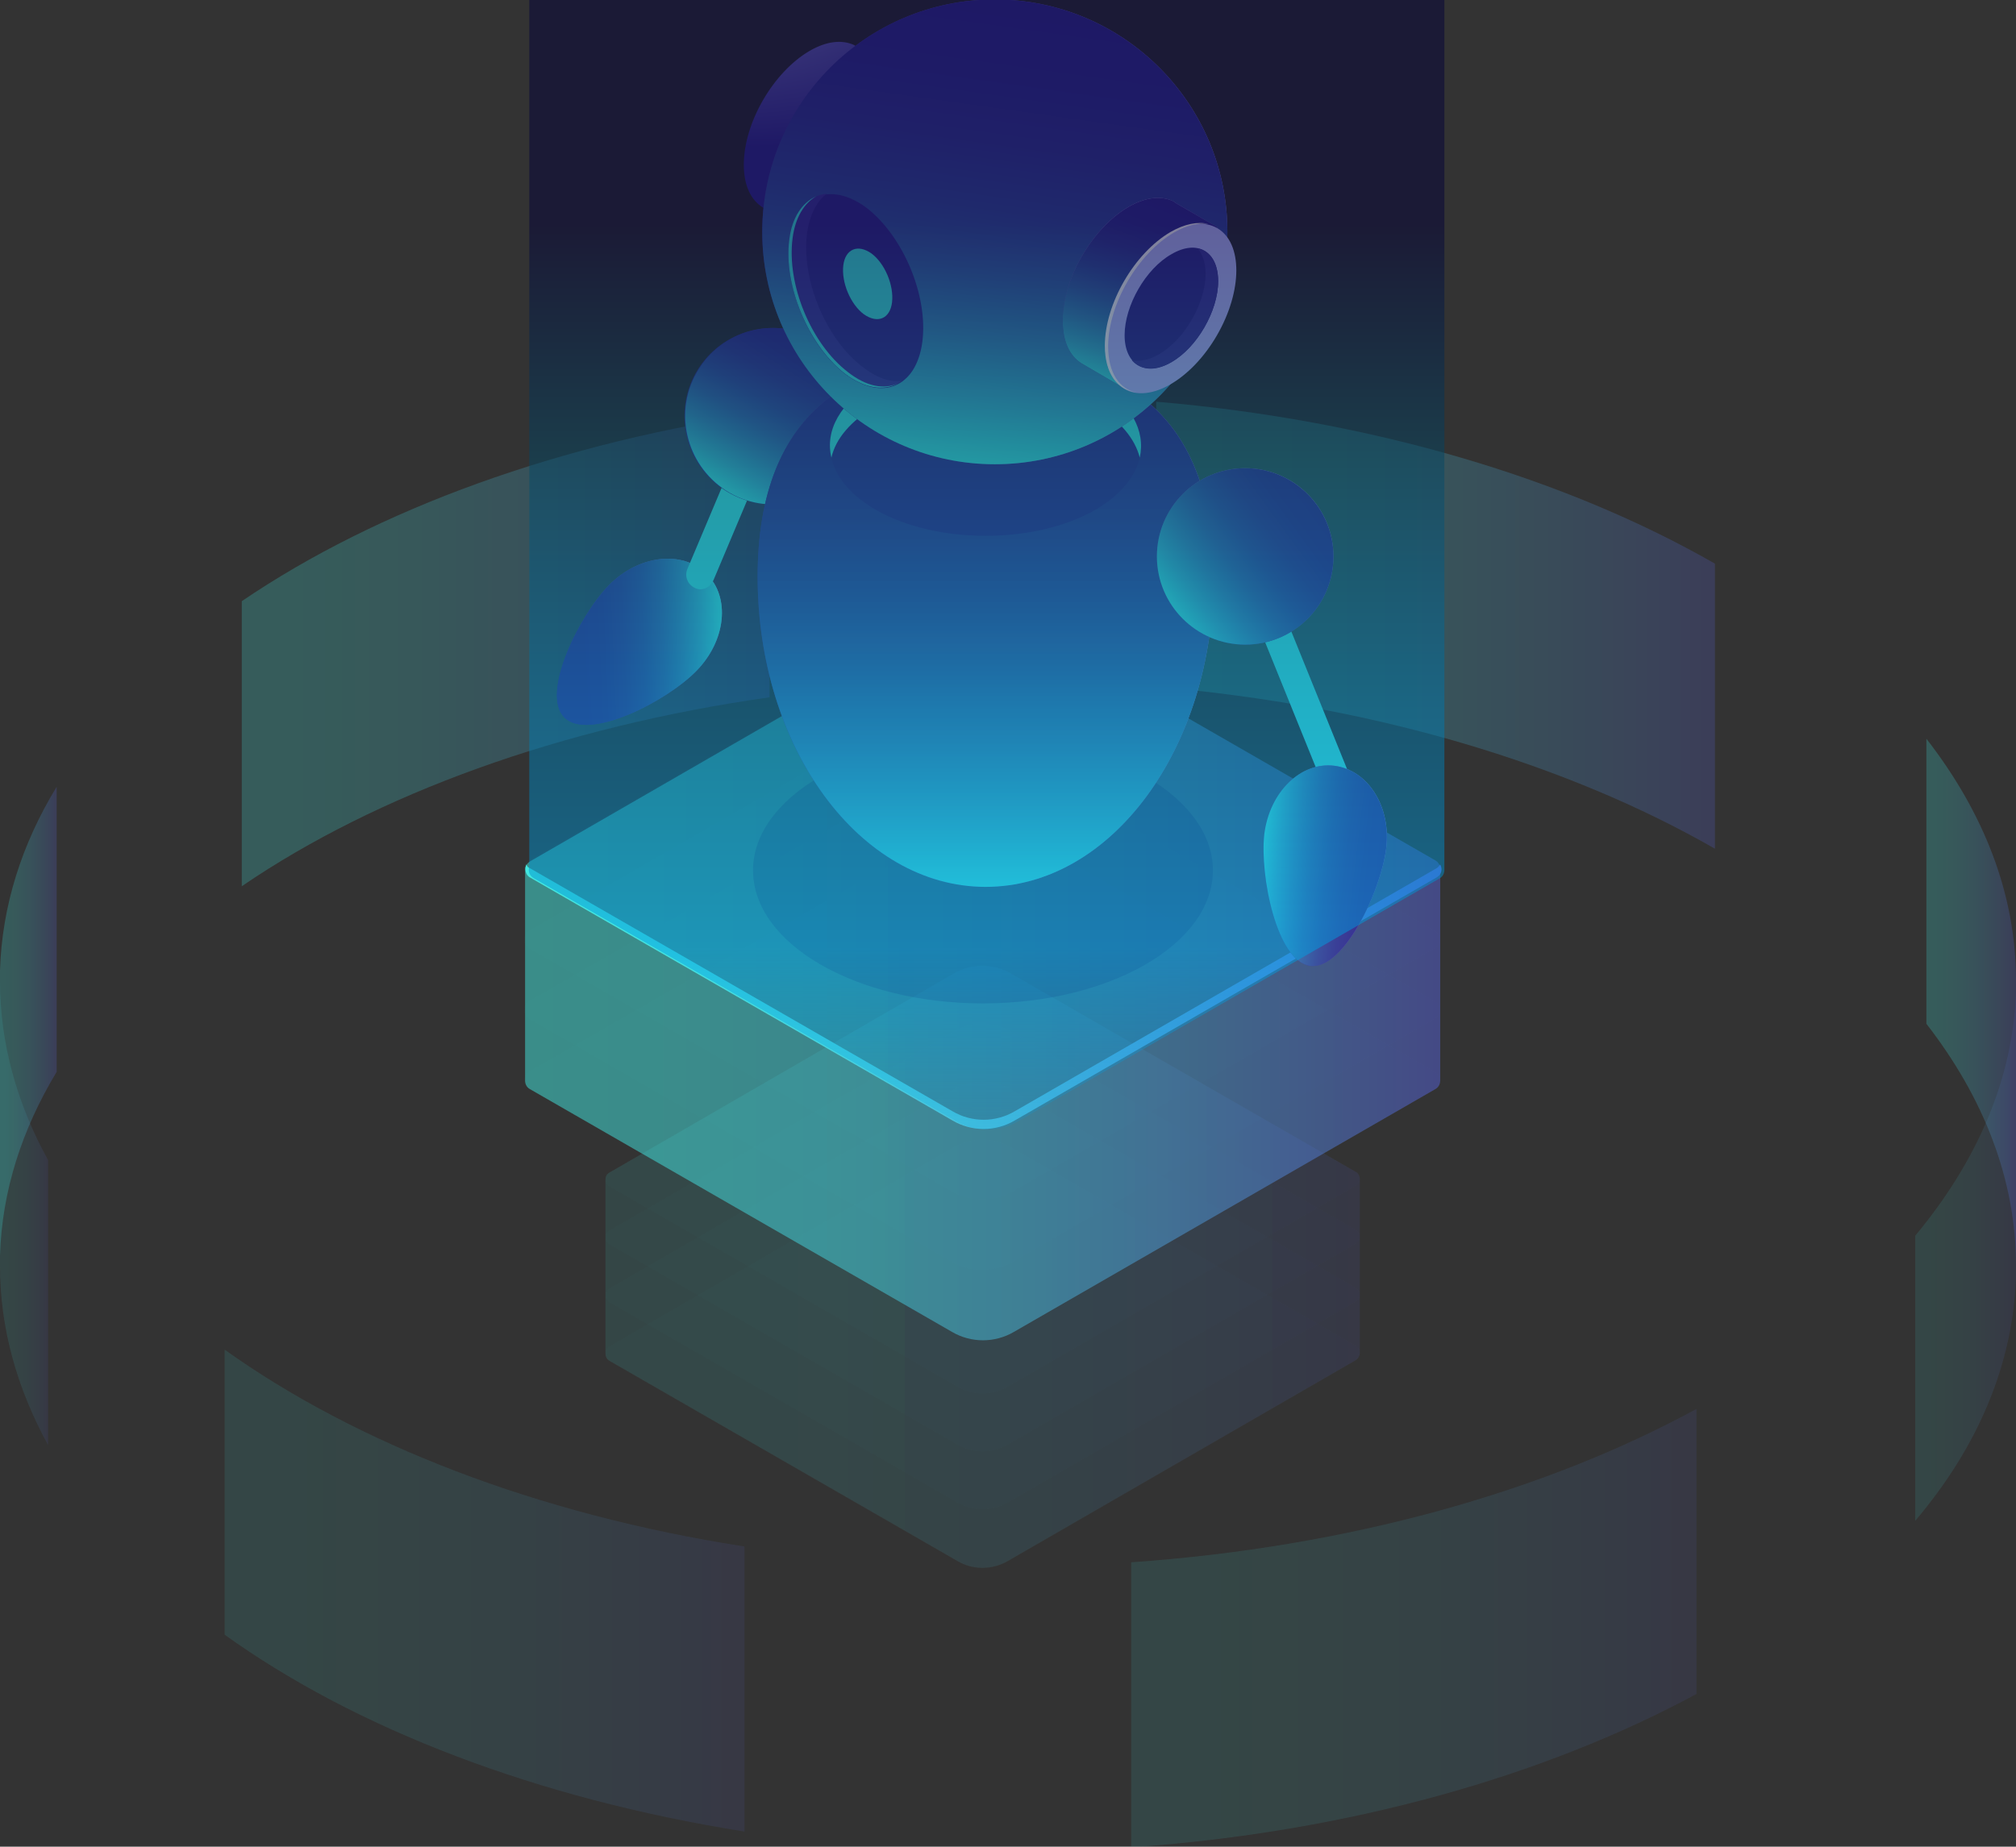 <svg width="394" height="361" viewBox="0 0 394 361" fill="none" xmlns="http://www.w3.org/2000/svg">
<rect x="0" y="0" width="394" height="361" fill="#333333" stroke="none"/>
<g clip-path="url(#clip0_58_19374)">
<g opacity="0.48">
<path opacity="0.48" d="M376.489 200.139C387.691 214.552 394 230.638 394 247.367V191.645C394 174.787 387.691 158.829 376.489 144.416V200.139Z" fill="url(#paint0_linear_58_19374)"/>
<path opacity="0.48" d="M225.971 78.527C268.332 82.131 306.187 93.584 335.158 110.185V165.907C306.187 149.306 268.332 137.853 225.971 134.25V78.527Z" fill="url(#paint1_linear_58_19374)"/>
<path opacity="0.48" d="M47.254 117.52C73.779 99.504 109.573 86.377 150.39 80.586V136.309C109.573 142.1 73.65 155.226 47.254 173.243V117.52Z" fill="url(#paint2_linear_58_19374)"/>
<path opacity="0.48" d="M0 247.496C0 246.853 0 246.081 0 245.437C0.386 232.826 4.249 220.858 11.073 209.533V153.811C4.249 165.006 0.386 177.103 0 189.715C0 190.358 0 191.13 0 191.774V247.496Z" fill="url(#paint3_linear_58_19374)"/>
</g>
<g opacity="0.48">
<g opacity="0.48">
<path opacity="0.48" d="M9.399 282.5C3.348 271.432 0 259.722 0 247.496V191.774C0 203.999 3.348 215.839 9.399 226.777V282.5Z" fill="url(#paint4_linear_58_19374)"/>
<path opacity="0.48" d="M145.497 302.318C104.938 296.012 69.658 282.242 43.907 263.84V319.562C69.53 337.965 104.938 351.606 145.497 358.04V302.318Z" fill="url(#paint5_linear_58_19374)"/>
<path opacity="0.48" d="M331.553 275.422C301.809 291.637 263.44 302.447 221.078 305.406V361.129C263.44 358.169 301.809 347.23 331.553 331.144V275.422Z" fill="url(#paint6_linear_58_19374)"/>
<path opacity="0.48" d="M394 249.427C393.485 266.671 386.532 282.886 374.3 297.299V241.577C386.403 227.035 393.485 210.82 394 193.704V249.427Z" fill="url(#paint7_linear_58_19374)"/>
</g>
</g>
<g opacity="0.11">
<path opacity="0.11" d="M186.313 224.332C189.79 222.273 194.168 222.273 197.644 224.332L264.985 263.068C266.015 263.711 266.015 265.255 264.985 265.77L197 305.02C193.91 306.822 190.047 306.822 187.086 305.02L119.102 265.899C118.072 265.255 118.072 263.711 119.102 263.196L186.313 224.332Z" fill="url(#paint8_linear_58_19374)"/>
</g>
<g opacity="0.11">
<path opacity="0.11" d="M186.313 213.008C189.79 210.949 194.168 210.949 197.644 213.008L264.985 251.743C266.015 252.386 266.015 253.931 264.985 254.445L197 293.696C193.91 295.497 190.047 295.497 187.086 293.696L119.102 254.574C118.072 253.931 118.072 252.386 119.102 251.872L186.313 213.008Z" fill="url(#paint9_linear_58_19374)"/>
</g>
<g opacity="0.11">
<path opacity="0.11" d="M186.313 201.683C189.79 199.624 194.168 199.624 197.644 201.683L264.985 240.418C266.015 241.062 266.015 242.606 264.985 243.121L197 282.371C193.91 284.173 190.047 284.173 187.086 282.371L119.102 243.249C118.072 242.606 118.072 241.062 119.102 240.547L186.313 201.683Z" fill="url(#paint10_linear_58_19374)"/>
</g>
<g opacity="0.11">
<path opacity="0.11" d="M186.313 190.358C189.79 188.299 194.168 188.299 197.644 190.358L264.985 229.094C266.015 229.737 266.015 231.281 264.985 231.796L197 271.046C193.91 272.848 190.047 272.848 187.086 271.046L119.102 231.925C118.072 231.281 118.072 229.737 119.102 229.222L186.313 190.358Z" fill="url(#paint11_linear_58_19374)"/>
</g>
<path opacity="0.11" d="M119.102 229.222L186.313 190.358C189.79 188.299 194.168 188.299 197.644 190.358L264.985 229.094C265.5 229.351 265.757 229.994 265.757 230.509V264.483C265.757 264.998 265.5 265.513 264.985 265.899L197 305.149C193.91 306.951 190.047 306.951 187.086 305.149L119.102 266.027C118.587 265.77 118.329 265.127 118.329 264.612V230.638C118.329 229.994 118.587 229.48 119.102 229.222Z" fill="url(#paint12_linear_58_19374)"/>
<g opacity="0.11">
<path opacity="0.11" d="M185.154 162.561C189.403 160.116 194.682 160.116 198.803 162.561L280.435 209.533C281.723 210.305 281.723 212.107 280.435 212.879L198.03 260.365C194.296 262.553 189.661 262.553 185.927 260.365L103.393 212.879C102.105 212.107 102.105 210.305 103.393 209.533L185.154 162.561Z" fill="url(#paint13_linear_58_19374)"/>
</g>
<g opacity="0.11">
<path opacity="0.11" d="M185.154 148.792C189.403 146.347 194.682 146.347 198.803 148.792L280.435 195.763C281.723 196.535 281.723 198.337 280.435 199.109L198.03 246.595C194.296 248.783 189.661 248.783 185.927 246.595L103.393 199.109C102.105 198.337 102.105 196.535 103.393 195.763L185.154 148.792Z" fill="url(#paint14_linear_58_19374)"/>
</g>
<g opacity="0.11">
<path opacity="0.11" d="M185.154 135.022C189.403 132.577 194.682 132.577 198.803 135.022L280.435 181.993C281.723 182.766 281.723 184.567 280.435 185.339L198.03 232.826C194.296 235.013 189.661 235.013 185.927 232.826L103.393 185.339C102.105 184.567 102.105 182.766 103.393 181.993L185.154 135.022Z" fill="url(#paint15_linear_58_19374)"/>
</g>
<g opacity="0.11">
<path opacity="0.11" d="M185.154 121.252C189.403 118.807 194.682 118.807 198.803 121.252L280.435 168.224C281.723 168.996 281.723 170.798 280.435 171.57L198.03 219.056C194.296 221.244 189.661 221.244 185.927 219.056L103.393 171.57C102.105 170.798 102.105 168.996 103.393 168.224L185.154 121.252Z" fill="url(#paint16_linear_58_19374)"/>
</g>
<path opacity="0.5" d="M103.651 168.352L185.283 121.252C189.532 118.807 194.811 118.807 198.932 121.252L280.564 168.224C281.208 168.61 281.466 169.253 281.466 169.897V211.206C281.466 211.849 281.208 212.493 280.564 212.879L198.159 260.365C194.425 262.553 189.79 262.553 186.056 260.365L103.522 212.879C102.878 212.493 102.621 211.849 102.621 211.206V169.897C102.621 169.382 103.007 168.738 103.651 168.352Z" fill="url(#paint17_linear_58_19374)"/>
<g opacity="0.11">
<path opacity="0.11" d="M185.154 121.252C189.403 118.807 194.682 118.807 198.803 121.252L280.435 168.224C281.723 168.996 281.723 170.798 280.435 171.57L198.03 219.056C194.296 221.244 189.661 221.244 185.927 219.056L103.393 171.57C102.105 170.798 102.105 168.996 103.393 168.224L185.154 121.252Z" fill="url(#paint18_linear_58_19374)"/>
</g>
<path d="M103.651 169.768L186.185 217.254C189.919 219.442 194.554 219.442 198.288 217.254L280.693 169.768C280.951 169.639 281.208 169.382 281.466 168.996C281.981 169.897 281.723 171.055 280.693 171.57L198.288 219.056C194.554 221.244 189.919 221.244 186.185 219.056L103.651 171.57C102.621 171.055 102.492 169.768 102.878 168.996C103.007 169.382 103.264 169.639 103.651 169.768Z" fill="url(#paint19_linear_58_19374)"/>
<path opacity="0.2" d="M192.107 196.149C216.925 196.149 237.044 184.511 237.044 170.154C237.044 155.797 216.925 144.159 192.107 144.159C167.29 144.159 147.171 155.797 147.171 170.154C147.171 184.511 167.29 196.149 192.107 196.149Z" fill="#180D5B"/>
<path d="M136.097 131.161C130.303 137.081 115.11 144.931 110.346 140.298C105.581 135.665 113.178 120.351 118.972 114.432C124.766 108.512 133.264 107.482 138.029 112.115C142.793 116.748 141.891 125.242 136.097 131.161Z" fill="url(#paint20_radial_58_19374)"/>
<path d="M136.097 131.161C130.303 137.081 115.11 144.931 110.346 140.298C105.581 135.665 113.178 120.351 118.972 114.432C124.766 108.512 133.264 107.482 138.029 112.115C142.793 116.748 141.891 125.242 136.097 131.161Z" fill="url(#paint21_linear_58_19374)"/>
<path d="M136.87 115.204C136.483 115.204 136.097 115.075 135.839 114.946C134.423 114.303 133.779 112.759 134.294 111.343L142.921 90.882C143.565 89.466 145.11 88.823 146.526 89.337C147.943 89.981 148.586 91.525 148.071 92.941L139.445 113.402C138.93 114.56 137.9 115.204 136.87 115.204Z" fill="#42E8E0"/>
<path d="M245.978 107.653L240.846 109.729L258.672 153.749L263.805 151.672L245.978 107.653Z" fill="#42E8E0"/>
<path d="M151.033 98.603C160.562 98.603 168.286 90.882 168.286 81.359C168.286 71.835 160.562 64.114 151.033 64.114C141.504 64.114 133.779 71.835 133.779 81.359C133.779 90.882 141.504 98.603 151.033 98.603Z" fill="url(#paint22_radial_58_19374)"/>
<path d="M160.432 66.817C168.415 71.964 170.862 82.645 165.711 90.624C160.561 98.603 149.874 101.048 141.891 95.9C133.908 90.753 131.462 80.072 136.612 72.093C141.633 64.114 152.32 61.669 160.432 66.817Z" fill="url(#paint23_linear_58_19374)"/>
<path d="M237.172 112.759C237.172 146.218 217.214 173.371 192.622 173.371C168.029 173.371 148.071 146.218 148.071 112.759C148.071 79.3 168.029 69.262 192.622 69.262C217.214 69.262 237.172 79.171 237.172 112.759Z" fill="url(#paint24_radial_58_19374)"/>
<path d="M237.172 112.759C237.172 146.218 217.214 173.371 192.622 173.371C168.029 173.371 148.071 146.218 148.071 112.759C148.071 79.3 168.029 69.262 192.622 69.262C217.214 69.262 237.172 79.171 237.172 112.759Z" fill="url(#paint25_linear_58_19374)"/>
<path d="M214.124 99.632C202.279 106.453 182.965 106.453 171.119 99.632C159.273 92.812 159.273 81.616 171.119 74.795C182.965 67.975 202.279 67.975 214.124 74.795C225.97 81.616 225.97 92.683 214.124 99.632Z" fill="#393091"/>
<path d="M171.119 79.428C182.965 72.608 202.279 72.608 214.124 79.428C219.017 82.259 221.85 85.863 222.751 89.466C223.91 84.19 221.077 78.785 214.124 74.667C202.279 67.846 182.965 67.846 171.119 74.667C164.166 78.656 161.205 84.19 162.492 89.466C163.265 85.863 166.226 82.259 171.119 79.428Z" fill="#42E8E0"/>
<path d="M157.471 45.454L163.008 35.931C166.227 32.585 168.802 28.081 170.089 23.577L175.626 13.925L167.643 9.293C167.385 9.164 167.128 8.907 166.87 8.778C164.553 7.748 161.591 8.006 158.244 9.936C151.162 14.054 145.368 23.963 145.368 32.199C145.368 36.317 146.784 39.148 149.102 40.564L157.471 45.454Z" fill="url(#paint26_radial_58_19374)"/>
<path d="M175.567 34.972C180.58 26.294 180.601 16.925 175.613 14.047C170.624 11.168 162.517 15.87 157.503 24.548C152.49 33.227 152.469 42.596 157.458 45.474C162.446 48.352 170.554 43.651 175.567 34.972Z" fill="#BCBEFF"/>
<path d="M194.424 90.753C219.527 90.753 239.876 70.414 239.876 45.326C239.876 20.237 219.527 -0.102 194.424 -0.102C169.322 -0.102 148.973 20.237 148.973 45.326C148.973 70.414 169.322 90.753 194.424 90.753Z" fill="url(#paint27_radial_58_19374)"/>
<path d="M194.424 90.753C219.527 90.753 239.876 70.414 239.876 45.326C239.876 20.237 219.527 -0.102 194.424 -0.102C169.322 -0.102 148.973 20.237 148.973 45.326C148.973 70.414 169.322 90.753 194.424 90.753Z" fill="url(#paint28_linear_58_19374)"/>
<path d="M219.79 75.954L225.326 66.431C228.545 63.085 231.121 58.581 232.408 54.077L237.945 44.425L229.962 39.792C229.704 39.663 229.447 39.406 229.189 39.277C226.871 38.248 223.91 38.505 220.562 40.435C213.481 44.553 207.687 54.463 207.687 62.699C207.687 66.817 209.103 69.648 211.421 71.063L219.79 75.954Z" fill="url(#paint29_radial_58_19374)"/>
<path d="M219.79 75.954L225.326 66.431C228.545 63.085 231.121 58.581 232.408 54.077L237.945 44.425L229.962 39.792C229.704 39.663 229.447 39.406 229.189 39.277C226.871 38.248 223.91 38.505 220.562 40.435C213.481 44.553 207.687 54.463 207.687 62.699C207.687 66.817 209.103 69.648 211.421 71.063L219.79 75.954Z" fill="url(#paint30_linear_58_19374)"/>
<path d="M237.85 65.526C242.864 56.847 242.884 47.478 237.896 44.6C232.908 41.721 224.8 46.423 219.786 55.102C214.773 63.78 214.753 73.149 219.741 76.027C224.729 78.906 232.837 74.204 237.85 65.526Z" fill="#BCBEFF"/>
<path d="M216.571 67.718C216.571 59.481 222.365 49.572 229.446 45.454C231.893 44.039 234.21 43.524 236.142 43.781C234.082 43.267 231.507 43.781 228.803 45.326C221.721 49.444 215.927 59.353 215.927 67.589C215.927 72.994 218.373 76.211 222.107 76.726C218.759 76.082 216.571 72.865 216.571 67.718Z" fill="white"/>
<path d="M238.073 54.977C238.073 60.768 233.953 67.975 228.931 70.806C223.91 73.766 219.79 71.321 219.79 65.53C219.79 59.739 223.91 52.532 228.931 49.701C233.953 46.741 238.073 49.058 238.073 54.977Z" fill="#393091"/>
<path d="M234.082 48.543C234.983 49.701 235.627 51.374 235.627 53.433C235.627 59.224 231.507 66.431 226.485 69.262C224.554 70.42 222.751 70.677 221.206 70.42C222.88 72.35 225.713 72.608 228.932 70.806C233.953 67.846 238.073 60.768 238.073 54.977C238.073 51.374 236.528 49.058 234.082 48.543Z" fill="#453C9E"/>
<path d="M180.261 66.817C179.103 75.696 172.407 78.527 165.197 73.123C157.986 67.589 153.222 56.007 154.381 46.999C155.54 38.119 162.235 35.288 169.446 40.693C176.527 46.226 181.42 57.809 180.261 66.817Z" fill="#393091"/>
<path d="M174.338 59.095C173.952 62.313 171.505 63.342 168.801 61.412C166.226 59.481 164.424 55.235 164.81 51.889C165.196 48.672 167.643 47.642 170.347 49.572C172.922 51.503 174.724 55.749 174.338 59.095Z" fill="#42E8E0"/>
<path d="M168.544 71.707C161.334 66.173 156.57 54.591 157.728 45.583C158.244 41.98 159.66 39.277 161.591 37.862C157.857 38.248 155.025 41.336 154.252 46.87C153.093 55.749 157.986 67.46 165.068 72.994C169.317 76.211 173.437 76.597 176.27 74.409C173.952 74.795 171.377 73.895 168.544 71.707Z" fill="#453C9E"/>
<path d="M165.711 72.736C158.501 67.203 153.737 55.621 154.896 46.612C155.411 42.495 157.213 39.663 159.531 38.376C156.827 39.535 154.767 42.495 154.252 46.87C153.093 55.749 157.986 67.46 165.068 72.994C168.93 75.954 172.664 76.468 175.497 74.924C172.793 76.211 169.317 75.568 165.711 72.736Z" fill="#42E8E0"/>
<path d="M243.353 126.014C252.882 126.014 260.606 118.293 260.606 108.769C260.606 99.246 252.882 91.525 243.353 91.525C233.824 91.525 226.099 99.246 226.099 108.769C226.099 118.293 233.824 126.014 243.353 126.014Z" fill="url(#paint31_radial_58_19374)"/>
<path d="M243.353 126.014C252.882 126.014 260.606 118.293 260.606 108.769C260.606 99.246 252.882 91.525 243.353 91.525C233.824 91.525 226.099 99.246 226.099 108.769C226.099 118.293 233.824 126.014 243.353 126.014Z" fill="url(#paint32_linear_58_19374)"/>
<path d="M270.907 165.907C269.877 174.143 262.666 189.586 256.1 188.814C249.533 188.042 246.185 171.184 247.087 163.076C248.117 154.84 254.168 148.92 260.735 149.693C267.302 150.465 271.937 157.671 270.907 165.907Z" fill="url(#paint33_radial_58_19374)"/>
<path d="M270.907 165.907C269.877 174.143 262.666 189.586 256.1 188.814C249.533 188.042 246.185 171.184 247.087 163.076C248.117 154.84 254.168 148.92 260.735 149.693C267.302 150.465 271.937 157.671 270.907 165.907Z" fill="url(#paint34_linear_58_19374)"/>
<path opacity="0.5" d="M103.439 -74.355V169.511C103.181 170.283 103.439 171.184 104.34 171.698L186.874 219.185C190.608 221.372 195.243 221.372 198.977 219.185L281.383 171.698C282.026 171.312 282.284 170.669 282.284 170.025V-74.355H103.439Z" fill="url(#paint35_linear_58_19374)"/>
</g>
<defs>
<linearGradient id="paint0_linear_58_19374" x1="376.476" y1="195.969" x2="394.006" y2="195.969" gradientUnits="userSpaceOnUse">
<stop stop-color="#42E8E0"/>
<stop offset="0.151" stop-color="#43E3E0"/>
<stop offset="0.329" stop-color="#45D5DF"/>
<stop offset="0.52" stop-color="#49BDDD"/>
<stop offset="0.721" stop-color="#4E9CDB"/>
<stop offset="0.927" stop-color="#5472D8"/>
<stop offset="1" stop-color="#5761D7"/>
</linearGradient>
<linearGradient id="paint1_linear_58_19374" x1="226.034" y1="122.239" x2="335.226" y2="122.239" gradientUnits="userSpaceOnUse">
<stop stop-color="#42E8E0"/>
<stop offset="0.151" stop-color="#43E3E0"/>
<stop offset="0.329" stop-color="#45D5DF"/>
<stop offset="0.52" stop-color="#49BDDD"/>
<stop offset="0.721" stop-color="#4E9CDB"/>
<stop offset="0.927" stop-color="#5472D8"/>
<stop offset="1" stop-color="#5761D7"/>
</linearGradient>
<linearGradient id="paint2_linear_58_19374" x1="47.196" y1="126.843" x2="150.359" y2="126.843" gradientUnits="userSpaceOnUse">
<stop stop-color="#42E8E0"/>
<stop offset="0.151" stop-color="#43E3E0"/>
<stop offset="0.329" stop-color="#45D5DF"/>
<stop offset="0.52" stop-color="#49BDDD"/>
<stop offset="0.721" stop-color="#4E9CDB"/>
<stop offset="0.927" stop-color="#5472D8"/>
<stop offset="1" stop-color="#5761D7"/>
</linearGradient>
<linearGradient id="paint3_linear_58_19374" x1="0" y1="200.694" x2="11.053" y2="200.694" gradientUnits="userSpaceOnUse">
<stop stop-color="#42E8E0"/>
<stop offset="0.151" stop-color="#43E3E0"/>
<stop offset="0.329" stop-color="#45D5DF"/>
<stop offset="0.52" stop-color="#49BDDD"/>
<stop offset="0.721" stop-color="#4E9CDB"/>
<stop offset="0.927" stop-color="#5472D8"/>
<stop offset="1" stop-color="#5761D7"/>
</linearGradient>
<linearGradient id="paint4_linear_58_19374" x1="0" y1="237.187" x2="9.438" y2="237.187" gradientUnits="userSpaceOnUse">
<stop stop-color="#42E8E0"/>
<stop offset="0.151" stop-color="#43E3E0"/>
<stop offset="0.329" stop-color="#45D5DF"/>
<stop offset="0.52" stop-color="#49BDDD"/>
<stop offset="0.721" stop-color="#4E9CDB"/>
<stop offset="0.927" stop-color="#5472D8"/>
<stop offset="1" stop-color="#5761D7"/>
</linearGradient>
<linearGradient id="paint5_linear_58_19374" x1="43.938" y1="310.889" x2="145.477" y2="310.889" gradientUnits="userSpaceOnUse">
<stop stop-color="#42E8E0"/>
<stop offset="0.151" stop-color="#43E3E0"/>
<stop offset="0.329" stop-color="#45D5DF"/>
<stop offset="0.52" stop-color="#49BDDD"/>
<stop offset="0.721" stop-color="#4E9CDB"/>
<stop offset="0.927" stop-color="#5472D8"/>
<stop offset="1" stop-color="#5761D7"/>
</linearGradient>
<linearGradient id="paint6_linear_58_19374" x1="221.072" y1="318.218" x2="331.549" y2="318.218" gradientUnits="userSpaceOnUse">
<stop stop-color="#42E8E0"/>
<stop offset="0.151" stop-color="#43E3E0"/>
<stop offset="0.329" stop-color="#45D5DF"/>
<stop offset="0.52" stop-color="#49BDDD"/>
<stop offset="0.721" stop-color="#4E9CDB"/>
<stop offset="0.927" stop-color="#5472D8"/>
<stop offset="1" stop-color="#5761D7"/>
</linearGradient>
<linearGradient id="paint7_linear_58_19374" x1="374.32" y1="245.582" x2="393.975" y2="245.582" gradientUnits="userSpaceOnUse">
<stop stop-color="#42E8E0"/>
<stop offset="0.151" stop-color="#43E3E0"/>
<stop offset="0.329" stop-color="#45D5DF"/>
<stop offset="0.52" stop-color="#49BDDD"/>
<stop offset="0.721" stop-color="#4E9CDB"/>
<stop offset="0.927" stop-color="#5472D8"/>
<stop offset="1" stop-color="#5761D7"/>
</linearGradient>
<linearGradient id="paint8_linear_58_19374" x1="265.846" y1="264.661" x2="118.306" y2="264.661" gradientUnits="userSpaceOnUse">
<stop stop-color="#5761D7"/>
<stop offset="0.073" stop-color="#5472D8"/>
<stop offset="0.279" stop-color="#4E9CDB"/>
<stop offset="0.48" stop-color="#49BDDD"/>
<stop offset="0.671" stop-color="#45D5DF"/>
<stop offset="0.849" stop-color="#43E3E0"/>
<stop offset="1" stop-color="#42E8E0"/>
</linearGradient>
<linearGradient id="paint9_linear_58_19374" x1="265.846" y1="253.317" x2="118.306" y2="253.317" gradientUnits="userSpaceOnUse">
<stop stop-color="#5761D7"/>
<stop offset="0.073" stop-color="#5472D8"/>
<stop offset="0.279" stop-color="#4E9CDB"/>
<stop offset="0.48" stop-color="#49BDDD"/>
<stop offset="0.671" stop-color="#45D5DF"/>
<stop offset="0.849" stop-color="#43E3E0"/>
<stop offset="1" stop-color="#42E8E0"/>
</linearGradient>
<linearGradient id="paint10_linear_58_19374" x1="265.846" y1="241.973" x2="118.306" y2="241.973" gradientUnits="userSpaceOnUse">
<stop stop-color="#5761D7"/>
<stop offset="0.073" stop-color="#5472D8"/>
<stop offset="0.279" stop-color="#4E9CDB"/>
<stop offset="0.48" stop-color="#49BDDD"/>
<stop offset="0.671" stop-color="#45D5DF"/>
<stop offset="0.849" stop-color="#43E3E0"/>
<stop offset="1" stop-color="#42E8E0"/>
</linearGradient>
<linearGradient id="paint11_linear_58_19374" x1="265.846" y1="230.63" x2="118.306" y2="230.63" gradientUnits="userSpaceOnUse">
<stop stop-color="#5761D7"/>
<stop offset="0.073" stop-color="#5472D8"/>
<stop offset="0.279" stop-color="#4E9CDB"/>
<stop offset="0.48" stop-color="#49BDDD"/>
<stop offset="0.671" stop-color="#45D5DF"/>
<stop offset="0.849" stop-color="#43E3E0"/>
<stop offset="1" stop-color="#42E8E0"/>
</linearGradient>
<linearGradient id="paint12_linear_58_19374" x1="265.846" y1="247.645" x2="118.306" y2="247.645" gradientUnits="userSpaceOnUse">
<stop stop-color="#5761D7"/>
<stop offset="0.073" stop-color="#5472D8"/>
<stop offset="0.279" stop-color="#4E9CDB"/>
<stop offset="0.48" stop-color="#49BDDD"/>
<stop offset="0.671" stop-color="#45D5DF"/>
<stop offset="0.849" stop-color="#43E3E0"/>
<stop offset="1" stop-color="#42E8E0"/>
</linearGradient>
<linearGradient id="paint13_linear_58_19374" x1="281.526" y1="211.376" x2="102.625" y2="211.376" gradientUnits="userSpaceOnUse">
<stop stop-color="#5761D7"/>
<stop offset="0.073" stop-color="#5472D8"/>
<stop offset="0.279" stop-color="#4E9CDB"/>
<stop offset="0.48" stop-color="#49BDDD"/>
<stop offset="0.671" stop-color="#45D5DF"/>
<stop offset="0.849" stop-color="#43E3E0"/>
<stop offset="1" stop-color="#42E8E0"/>
</linearGradient>
<linearGradient id="paint14_linear_58_19374" x1="281.526" y1="197.621" x2="102.625" y2="197.621" gradientUnits="userSpaceOnUse">
<stop stop-color="#5761D7"/>
<stop offset="0.073" stop-color="#5472D8"/>
<stop offset="0.279" stop-color="#4E9CDB"/>
<stop offset="0.48" stop-color="#49BDDD"/>
<stop offset="0.671" stop-color="#45D5DF"/>
<stop offset="0.849" stop-color="#43E3E0"/>
<stop offset="1" stop-color="#42E8E0"/>
</linearGradient>
<linearGradient id="paint15_linear_58_19374" x1="281.526" y1="183.866" x2="102.625" y2="183.866" gradientUnits="userSpaceOnUse">
<stop stop-color="#5761D7"/>
<stop offset="0.073" stop-color="#5472D8"/>
<stop offset="0.279" stop-color="#4E9CDB"/>
<stop offset="0.48" stop-color="#49BDDD"/>
<stop offset="0.671" stop-color="#45D5DF"/>
<stop offset="0.849" stop-color="#43E3E0"/>
<stop offset="1" stop-color="#42E8E0"/>
</linearGradient>
<linearGradient id="paint16_linear_58_19374" x1="281.526" y1="170.111" x2="102.625" y2="170.111" gradientUnits="userSpaceOnUse">
<stop stop-color="#5761D7"/>
<stop offset="0.073" stop-color="#5472D8"/>
<stop offset="0.279" stop-color="#4E9CDB"/>
<stop offset="0.48" stop-color="#49BDDD"/>
<stop offset="0.671" stop-color="#45D5DF"/>
<stop offset="0.849" stop-color="#43E3E0"/>
<stop offset="1" stop-color="#42E8E0"/>
</linearGradient>
<linearGradient id="paint17_linear_58_19374" x1="281.526" y1="190.743" x2="102.625" y2="190.743" gradientUnits="userSpaceOnUse">
<stop stop-color="#5761D7"/>
<stop offset="0.073" stop-color="#5472D8"/>
<stop offset="0.279" stop-color="#4E9CDB"/>
<stop offset="0.48" stop-color="#49BDDD"/>
<stop offset="0.671" stop-color="#45D5DF"/>
<stop offset="0.849" stop-color="#43E3E0"/>
<stop offset="1" stop-color="#42E8E0"/>
</linearGradient>
<linearGradient id="paint18_linear_58_19374" x1="281.526" y1="170.111" x2="102.625" y2="170.111" gradientUnits="userSpaceOnUse">
<stop stop-color="#5761D7"/>
<stop offset="0.073" stop-color="#5472D8"/>
<stop offset="0.279" stop-color="#4E9CDB"/>
<stop offset="0.48" stop-color="#49BDDD"/>
<stop offset="0.671" stop-color="#45D5DF"/>
<stop offset="0.849" stop-color="#43E3E0"/>
<stop offset="1" stop-color="#42E8E0"/>
</linearGradient>
<linearGradient id="paint19_linear_58_19374" x1="281.525" y1="194.902" x2="102.626" y2="194.902" gradientUnits="userSpaceOnUse">
<stop stop-color="#5761D7"/>
<stop offset="0.073" stop-color="#5472D8"/>
<stop offset="0.279" stop-color="#4E9CDB"/>
<stop offset="0.48" stop-color="#49BDDD"/>
<stop offset="0.671" stop-color="#45D5DF"/>
<stop offset="0.849" stop-color="#43E3E0"/>
<stop offset="1" stop-color="#42E8E0"/>
</linearGradient>
<radialGradient id="paint20_radial_58_19374" cx="0" cy="0" r="1" gradientUnits="userSpaceOnUse" gradientTransform="translate(150.586 105.336) rotate(44.389) scale(30.624 50.446)">
<stop stop-color="#C0BFF6"/>
<stop offset="1" stop-color="#393091"/>
</radialGradient>
<linearGradient id="paint21_linear_58_19374" x1="140.452" y1="120.831" x2="113.19" y2="122.006" gradientUnits="userSpaceOnUse">
<stop stop-color="#42E8E0"/>
<stop offset="0.005" stop-color="#42E6DF"/>
<stop offset="0.136" stop-color="#40B6CB"/>
<stop offset="0.271" stop-color="#3E8DB9"/>
<stop offset="0.407" stop-color="#3C6BAA"/>
<stop offset="0.547" stop-color="#3B519F"/>
<stop offset="0.689" stop-color="#3A3F97"/>
<stop offset="0.838" stop-color="#393493"/>
<stop offset="1" stop-color="#393091"/>
</linearGradient>
<radialGradient id="paint22_radial_58_19374" cx="0" cy="0" r="1" gradientUnits="userSpaceOnUse" gradientTransform="translate(233.698 26.226) rotate(11.192) scale(99.693 99.644)">
<stop stop-color="#C0BFF6"/>
<stop offset="1" stop-color="#393091"/>
</radialGradient>
<linearGradient id="paint23_linear_58_19374" x1="141.814" y1="95.933" x2="160.357" y2="66.806" gradientUnits="userSpaceOnUse">
<stop stop-color="#42E8E0"/>
<stop offset="0.005" stop-color="#42E6DF"/>
<stop offset="0.136" stop-color="#40B6CB"/>
<stop offset="0.271" stop-color="#3E8DB9"/>
<stop offset="0.407" stop-color="#3C6BAA"/>
<stop offset="0.547" stop-color="#3B519F"/>
<stop offset="0.689" stop-color="#3A3F97"/>
<stop offset="0.838" stop-color="#393493"/>
<stop offset="1" stop-color="#393091"/>
</linearGradient>
<radialGradient id="paint24_radial_58_19374" cx="0" cy="0" r="1" gradientUnits="userSpaceOnUse" gradientTransform="translate(218.939 103.627) scale(76.633 104.262)">
<stop stop-color="#C0BFF6"/>
<stop offset="1" stop-color="#393091"/>
</radialGradient>
<linearGradient id="paint25_linear_58_19374" x1="192.629" y1="173.389" x2="192.629" y2="69.171" gradientUnits="userSpaceOnUse">
<stop stop-color="#42E8E0"/>
<stop offset="0.005" stop-color="#42E6DF"/>
<stop offset="0.136" stop-color="#40B6CB"/>
<stop offset="0.271" stop-color="#3E8DB9"/>
<stop offset="0.407" stop-color="#3C6BAA"/>
<stop offset="0.547" stop-color="#3B519F"/>
<stop offset="0.689" stop-color="#3A3F97"/>
<stop offset="0.838" stop-color="#393493"/>
<stop offset="1" stop-color="#393091"/>
</linearGradient>
<radialGradient id="paint26_radial_58_19374" cx="0" cy="0" r="1" gradientUnits="userSpaceOnUse" gradientTransform="translate(147.731 -25.286) scale(53.965 53.937)">
<stop stop-color="#C0BFF6"/>
<stop offset="1" stop-color="#393091"/>
</radialGradient>
<radialGradient id="paint27_radial_58_19374" cx="0" cy="0" r="1" gradientUnits="userSpaceOnUse" gradientTransform="translate(222.78 38.536) scale(76.868 76.827)">
<stop stop-color="#C0BFF6"/>
<stop offset="1" stop-color="#393091"/>
</radialGradient>
<linearGradient id="paint28_linear_58_19374" x1="188.067" y1="90.288" x2="200.714" y2="0.251" gradientUnits="userSpaceOnUse">
<stop stop-color="#42E8E0"/>
<stop offset="0.005" stop-color="#42E6DF"/>
<stop offset="0.136" stop-color="#40B6CB"/>
<stop offset="0.271" stop-color="#3E8DB9"/>
<stop offset="0.407" stop-color="#3C6BAA"/>
<stop offset="0.547" stop-color="#3B519F"/>
<stop offset="0.689" stop-color="#3A3F97"/>
<stop offset="0.838" stop-color="#393493"/>
<stop offset="1" stop-color="#393091"/>
</linearGradient>
<radialGradient id="paint29_radial_58_19374" cx="0" cy="0" r="1" gradientUnits="userSpaceOnUse" gradientTransform="translate(222.165 37.719) scale(36.505 36.485)">
<stop stop-color="#C0BFF6"/>
<stop offset="1" stop-color="#393091"/>
</radialGradient>
<linearGradient id="paint30_linear_58_19374" x1="214.815" y1="74.179" x2="227.63" y2="38.95" gradientUnits="userSpaceOnUse">
<stop stop-color="#42E8E0"/>
<stop offset="0.005" stop-color="#42E6DF"/>
<stop offset="0.136" stop-color="#40B6CB"/>
<stop offset="0.271" stop-color="#3E8DB9"/>
<stop offset="0.407" stop-color="#3C6BAA"/>
<stop offset="0.547" stop-color="#3B519F"/>
<stop offset="0.689" stop-color="#3A3F97"/>
<stop offset="0.838" stop-color="#393493"/>
<stop offset="1" stop-color="#393091"/>
</linearGradient>
<radialGradient id="paint31_radial_58_19374" cx="0" cy="0" r="1" gradientUnits="userSpaceOnUse" gradientTransform="translate(253.599 97.44) rotate(11.192) scale(36.031 36.013)">
<stop stop-color="#C0BFF6"/>
<stop offset="1" stop-color="#393091"/>
</radialGradient>
<linearGradient id="paint32_linear_58_19374" x1="229.394" y1="118.852" x2="257.328" y2="98.544" gradientUnits="userSpaceOnUse">
<stop stop-color="#42E8E0"/>
<stop offset="0.005" stop-color="#42E6DF"/>
<stop offset="0.136" stop-color="#40B6CB"/>
<stop offset="0.271" stop-color="#3E8DB9"/>
<stop offset="0.407" stop-color="#3C6BAA"/>
<stop offset="0.547" stop-color="#3B519F"/>
<stop offset="0.689" stop-color="#3A3F97"/>
<stop offset="0.838" stop-color="#393493"/>
<stop offset="1" stop-color="#393091"/>
</linearGradient>
<radialGradient id="paint33_radial_58_19374" cx="0" cy="0" r="1" gradientUnits="userSpaceOnUse" gradientTransform="translate(275.401 152.281) rotate(6.799) scale(30.631 50.432)">
<stop stop-color="#C0BFF6"/>
<stop offset="1" stop-color="#393091"/>
</radialGradient>
<linearGradient id="paint34_linear_58_19374" x1="246.588" y1="167.824" x2="270.343" y2="170.66" gradientUnits="userSpaceOnUse">
<stop stop-color="#42E8E0"/>
<stop offset="0.005" stop-color="#42E6DF"/>
<stop offset="0.136" stop-color="#40B6CB"/>
<stop offset="0.271" stop-color="#3E8DB9"/>
<stop offset="0.407" stop-color="#3C6BAA"/>
<stop offset="0.547" stop-color="#3B519F"/>
<stop offset="0.689" stop-color="#3A3F97"/>
<stop offset="0.838" stop-color="#393493"/>
<stop offset="1" stop-color="#393091"/>
</linearGradient>
<linearGradient id="paint35_linear_58_19374" x1="192.768" y1="220.788" x2="192.768" y2="-74.355" gradientUnits="userSpaceOnUse">
<stop stop-color="#009EE1" stop-opacity="0.32"/>
<stop offset="0.12" stop-color="#009EE1"/>
<stop offset="0.284" stop-color="#0076A9"/>
<stop offset="0.445" stop-color="#054764"/>
<stop offset="0.6" stop-color="#030239"/>
<stop offset="0.748" stop-color="#030239"/>
<stop offset="0.884" stop-color="#030239"/>
<stop offset="1" stop-color="#030239"/>
</linearGradient>
<clipPath id="clip0_58_19374">
<rect width="394" height="361" fill="white"/>
</clipPath>
</defs>
</svg>
